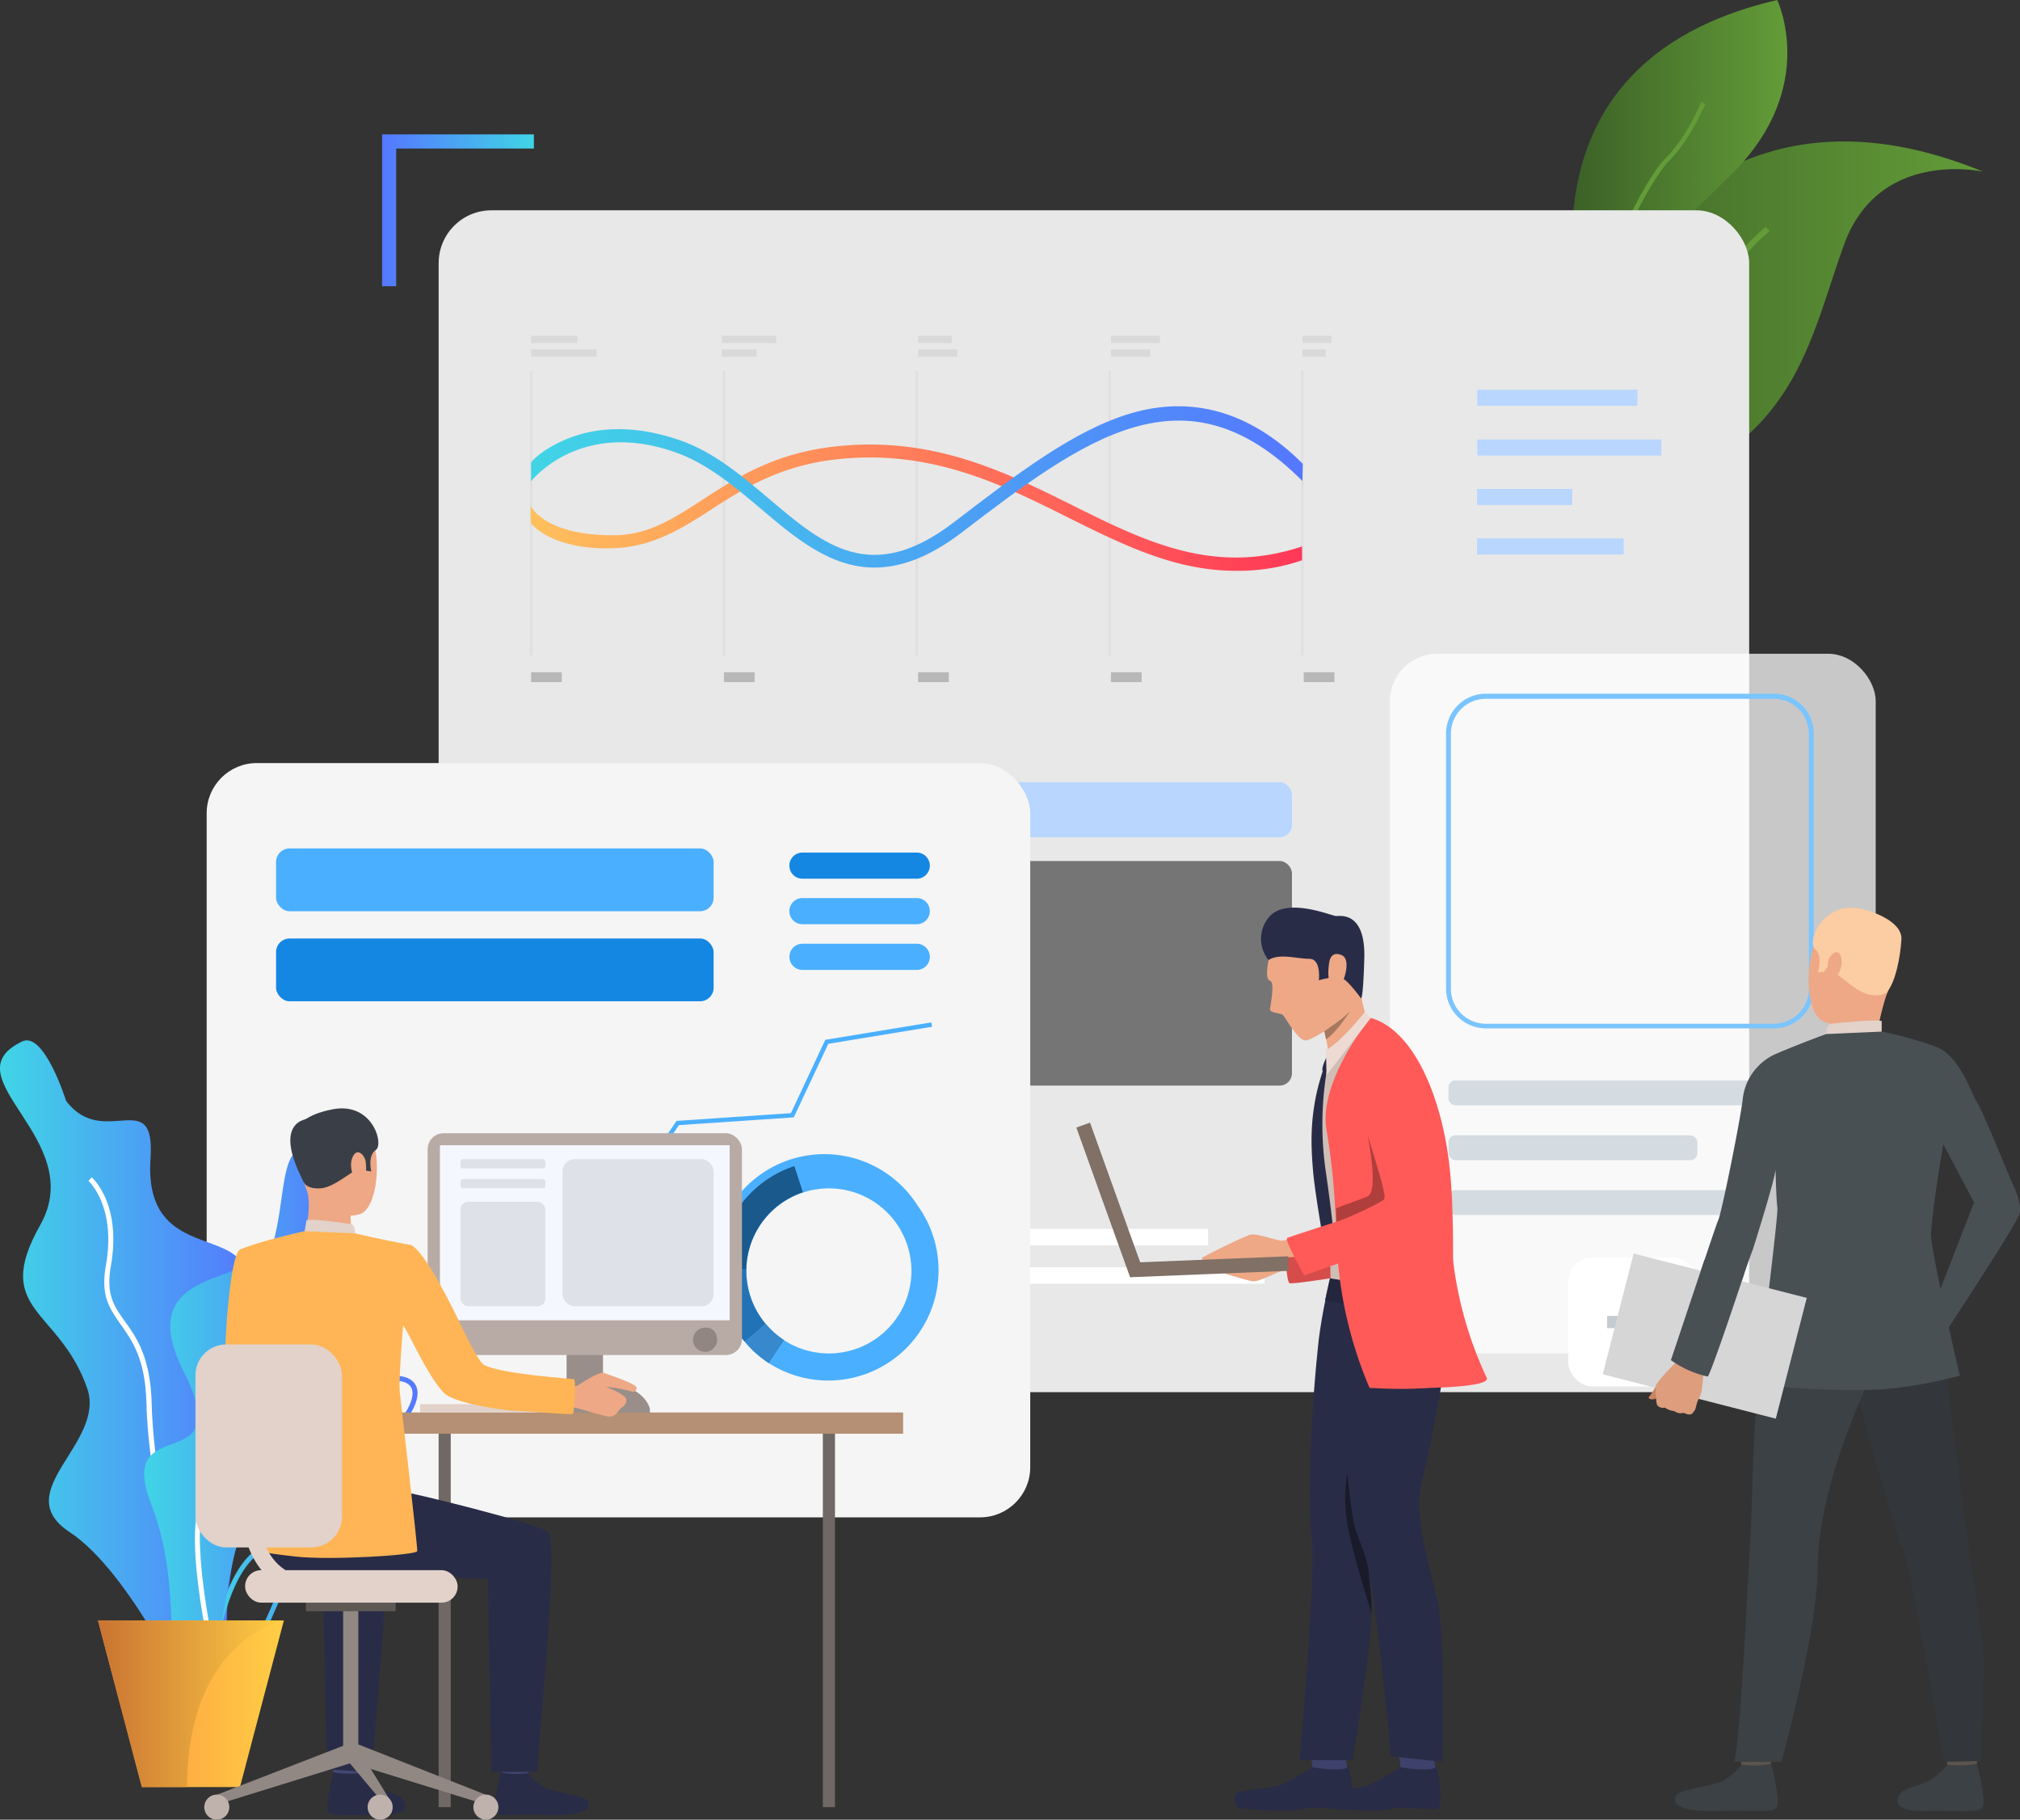 <svg xmlns="http://www.w3.org/2000/svg" xmlns:xlink="http://www.w3.org/1999/xlink" viewBox="0 0 421.26 379.4"><rect x="0" y="0" width="421.26" height="379.4" fill="#333333" stroke="none"/><defs><style>.cls-1{isolation:isolate;}.cls-2{fill:url(#linear-gradient);}.cls-3{fill:url(#linear-gradient-2);}.cls-4{fill:url(#linear-gradient-3);}.cls-5{fill:url(#linear-gradient-4);}.cls-6{fill:#e8e8e8;}.cls-16,.cls-6,.cls-8{mix-blend-mode:hard-light;}.cls-7{fill:#b8d6ff;}.cls-8{fill:#757575;}.cls-13,.cls-9{fill:#fff;}.cls-10{fill:url(#linear-gradient-5);}.cls-11{fill:url(#linear-gradient-6);}.cls-12{fill:url(#linear-gradient-7);}.cls-13{opacity:0.73;}.cls-14{fill:#d4dbe1;}.cls-15{fill:#c5ccd1;}.cls-16{fill:#f5f5f5;}.cls-17{fill:#4aafff;}.cls-18{fill:#1487e3;}.cls-19{fill:#1a598c;}.cls-20{fill:#2273b5;}.cls-21{fill:#3788cc;}.cls-22{fill:url(#linear-gradient-8);}.cls-23{fill:url(#linear-gradient-9);}.cls-24{fill:url(#linear-gradient-10);}.cls-25{fill:url(#linear-gradient-11);}.cls-26{fill:url(#linear-gradient-12);}.cls-27{fill:url(#linear-gradient-13);}.cls-28{fill:url(#linear-gradient-14);}.cls-29{fill:#e2d2ca;}.cls-30{fill:#706865;}.cls-31{fill:#ccbdb7;}.cls-32{fill:#998e89;}.cls-33{fill:#b59074;}.cls-34{fill:#ffb555;}.cls-35{fill:#424773;}.cls-36{fill:#292c47;}.cls-37{fill:#eea886;}.cls-38{fill:#3a3f47;}.cls-39{fill:#323657;}.cls-40{fill:#918783;}.cls-41{fill:#5e5854;}.cls-42{fill:#bfb2ac;}.cls-43{fill:#b8aba5;}.cls-44{fill:#f5f7ff;}.cls-45{fill:#918681;}.cls-46{fill:#dfe1e8;}.cls-47{fill:#e0e0e0;}.cls-48{fill:#b8b8b8;}.cls-49{fill:#d9d9d9;}.cls-50{fill:url(#linear-gradient-15);}.cls-51{fill:url(#linear-gradient-16);}.cls-52{fill:#7ac4ff;}.cls-53{fill:#5c544d;}.cls-54{fill:#3c4145;}.cls-55{fill:#33373b;}.cls-56{fill:#fccca2;}.cls-57{fill:#495054;}.cls-58{fill:#d6d6d6;}.cls-59{fill:#c98462;}.cls-60{fill:#de9d7d;}.cls-61{fill:#d64c4a;}.cls-62{fill:#3d416b;}.cls-63{fill:#cfbeb6;}.cls-64{fill:#23263d;}.cls-65{fill:#ff5a58;}.cls-66{fill:#807066;}.cls-67{fill:#191b2b;}.cls-68{fill:#a77860;}.cls-69{fill:#b03e3d;}.cls-70{fill:#282b45;}.cls-71{fill:#eddad3;}</style><linearGradient id="linear-gradient" x1="373.15" y1="127.69" x2="467.93" y2="127.69" gradientUnits="userSpaceOnUse"><stop offset="0.01" stop-color="#3c6127"/><stop offset="1" stop-color="#639c38"/></linearGradient><linearGradient id="linear-gradient-2" x1="-13426.75" y1="-5622.55" x2="-13426.75" y2="-5689.19" gradientTransform="matrix(-0.71, -0.7, -0.7, 0.71, -13146.23, -5239.95)" xlink:href="#linear-gradient"/><linearGradient id="linear-gradient-3" x1="382.22" y1="99.08" x2="427.08" y2="99.08" xlink:href="#linear-gradient"/><linearGradient id="linear-gradient-4" x1="-13421.72" y1="-3970.88" x2="-13421.72" y2="-4036.32" gradientTransform="matrix(-0.84, -0.54, -0.54, 0.84, -13067.72, -3736.53)" xlink:href="#linear-gradient"/><linearGradient id="linear-gradient-5" x1="219.3" y1="257.94" x2="73" y2="257.94" gradientUnits="userSpaceOnUse"><stop offset="0" stop-color="#ffc05c"/><stop offset="1" stop-color="#ff3857"/></linearGradient><linearGradient id="linear-gradient-6" x1="219.3" y1="265.93" x2="73" y2="265.93" xlink:href="#linear-gradient-5"/><linearGradient id="linear-gradient-7" x1="219.3" y1="273.93" x2="73" y2="273.93" xlink:href="#linear-gradient-5"/><linearGradient id="linear-gradient-8" x1="54.37" y1="347.67" x2="107.52" y2="347.67" gradientUnits="userSpaceOnUse"><stop offset="0" stop-color="#40d5e6"/><stop offset="1" stop-color="#57f"/></linearGradient><linearGradient id="linear-gradient-9" x1="93.36" y1="377.33" x2="141.42" y2="377.33" xlink:href="#linear-gradient-8"/><linearGradient id="linear-gradient-10" x1="97.47" y1="384.31" x2="133.54" y2="384.31" xlink:href="#linear-gradient-8"/><linearGradient id="linear-gradient-11" x1="84.44" y1="355.28" x2="126.45" y2="355.28" xlink:href="#linear-gradient-8"/><linearGradient id="linear-gradient-12" x1="20.43" y1="355.25" x2="59.2" y2="355.25" gradientUnits="userSpaceOnUse"><stop offset="0" stop-color="#ff9340"/><stop offset="1" stop-color="#ffce45"/></linearGradient><linearGradient id="linear-gradient-13" x1="74.8" y1="415.55" x2="113.57" y2="415.55" gradientUnits="userSpaceOnUse"><stop offset="0" stop-color="#c97332"/><stop offset="1" stop-color="#ffce45"/></linearGradient><linearGradient id="linear-gradient-14" x1="383.11" y1="314.45" x2="351.45" y2="314.45" gradientTransform="translate(-271.77 -270.6)" xlink:href="#linear-gradient-8"/><linearGradient id="linear-gradient-15" x1="165.13" y1="166.15" x2="325.98" y2="166.15" xlink:href="#linear-gradient-5"/><linearGradient id="linear-gradient-16" x1="165.13" y1="161.8" x2="326.06" y2="161.8" xlink:href="#linear-gradient-8"/></defs><title>sass-1</title><g class="cls-1"><g id="Слой_1" data-name="Слой 1"><path class="cls-2" d="M381.62,130.63c-6.85,13.05-11,25.54-6.77,31.43a7,7,0,0,0,.83,1c3.31,3.25,10.15,3.68,21.95-.26,31.4-10.49,34-31.37,41.31-51.5,7.22-19.89,28.45-15.32,29-15.2C419,76,393.25,108.49,381.62,130.63Z" transform="translate(-54.37 -60.3)"/><path class="cls-3" d="M374.85,162.06a7,7,0,0,0,.83,1c6-3.17,17.41-9.95,23.08-17.95a123.9,123.9,0,0,0,7.41-12.6c4.61-8.57,9.39-17.43,17.24-24l-.78-.94c-8,6.72-12.87,15.69-17.53,24.37a121.59,121.59,0,0,1-7.34,12.46C392.24,152.17,380.66,159,374.85,162.06Z" transform="translate(-54.37 -60.3)"/><path class="cls-4" d="M386.67,136.38c.32.91.52,1.43.54,1.49q.18-.74.36-1.44c5.23-20.79,10.84-22.69,28.27-40.19C433.68,78.34,425,60.3,425,60.3,367.72,73.55,383.35,126.78,386.67,136.38Z" transform="translate(-54.37 -60.3)"/><path class="cls-5" d="M386.67,136.38c.32.91.52,1.43.54,1.49q.18-.74.36-1.44c-.84-18.26,11.26-39,14.92-42.64s6.26-9.09,7.2-11.1L410,82l-.77-.49c-.07.12-.18.34-.41.83-.92,2-3.36,7.19-7,10.84C397.21,97.76,386,118.64,386.67,136.38Z" transform="translate(-54.37 -60.3)"/><rect class="cls-6" x="91.48" y="43.85" width="273.3" height="246.41" rx="11"/><rect class="cls-7" x="210.19" y="163.1" width="59.24" height="11.47" rx="2.56"/><rect class="cls-8" x="210.19" y="179.52" width="59.24" height="46.83" rx="2.56"/><rect class="cls-7" x="308.08" y="81.25" width="33.4" height="3.35"/><rect class="cls-7" x="308.08" y="91.63" width="38.39" height="3.35"/><rect class="cls-7" x="308.02" y="101.95" width="19.86" height="3.35"/><rect class="cls-7" x="308.02" y="112.26" width="30.6" height="3.35"/><rect class="cls-9" x="105.79" y="256.22" width="146.15" height="3.43"/><rect class="cls-9" x="105.79" y="264.22" width="157.92" height="3.43"/><rect class="cls-9" x="105.79" y="272.22" width="102.47" height="3.43"/><rect class="cls-10" x="105.79" y="256.22" width="76.1" height="3.43"/><rect class="cls-11" x="105.79" y="264.22" width="82.23" height="3.43"/><rect class="cls-12" x="105.79" y="272.22" width="53.36" height="3.43"/><rect class="cls-13" x="289.84" y="136.31" width="101.33" height="145.86" rx="9.9"/><rect class="cls-14" x="302.08" y="225.28" width="72.91" height="5.18" rx="1.41"/><rect class="cls-14" x="302.08" y="236.71" width="51.89" height="5.18" rx="1.41"/><rect class="cls-14" x="302.08" y="248.14" width="61.64" height="5.18" rx="1.41"/><rect class="cls-9" x="327.05" y="262.18" width="26.92" height="26.92" rx="5.08"/><rect class="cls-15" x="339.23" y="270.29" width="2.55" height="10.71"/><rect class="cls-15" x="393.6" y="330.59" width="2.55" height="10.71" transform="translate(676.45 -119.23) rotate(90)"/><rect class="cls-16" x="43.1" y="159.1" width="171.75" height="157.27" rx="10.46"/><polygon class="cls-17" points="194.38 214.08 194.23 213.17 172.11 216.8 164.94 232.09 141.08 233.71 133.35 245.1 115.11 244.65 115.09 245.57 133.83 246.03 141.59 234.59 165.54 232.97 172.74 217.63 194.38 214.08"/><path class="cls-18" d="M221.71,243.51h23.85a2.72,2.72,0,0,0,2.72-2.73h0a2.72,2.72,0,0,0-2.72-2.72H221.71a2.72,2.72,0,0,0-2.72,2.72h0A2.72,2.72,0,0,0,221.71,243.51Z" transform="translate(-54.37 -60.3)"/><path class="cls-17" d="M221.71,253h23.85a2.72,2.72,0,0,0,2.72-2.73h0a2.72,2.72,0,0,0-2.72-2.72H221.71a2.72,2.72,0,0,0-2.72,2.72h0A2.72,2.72,0,0,0,221.71,253Z" transform="translate(-54.37 -60.3)"/><path class="cls-17" d="M221.71,262.53h23.85a2.72,2.72,0,0,0,2.72-2.73h0a2.72,2.72,0,0,0-2.72-2.73H221.71A2.72,2.72,0,0,0,219,259.8h0A2.72,2.72,0,0,0,221.71,262.53Z" transform="translate(-54.37 -60.3)"/><rect class="cls-17" x="57.57" y="176.9" width="91.25" height="13.09" rx="2.82"/><rect class="cls-18" x="57.57" y="195.68" width="91.25" height="13.09" rx="2.82"/><path class="cls-17" d="M245.76,311.71a23,23,0,1,0-37,27.13c.3.41.62.82.95,1.21a22.66,22.66,0,0,0,5,4.47,23,23,0,0,0,31.06-32.81Zm-8.36,27.46a17.21,17.21,0,0,1-19.57.53,16.8,16.8,0,0,1-3.77-3.35c-.25-.29-.49-.59-.72-.91a17.21,17.21,0,1,1,24.06,3.73Z" transform="translate(-54.37 -60.3)"/><path class="cls-19" d="M210,325l-5.75-.08a23,23,0,0,1,15.78-21.49l1.79,5.46A17.25,17.25,0,0,0,210,325Z" transform="translate(-54.37 -60.3)"/><path class="cls-20" d="M214.06,336.35l-4.4,3.7c-.33-.39-.65-.8-.95-1.21A22.86,22.86,0,0,1,204.27,325L210,325a17.22,17.22,0,0,0,3.32,10.41C213.57,335.76,213.81,336.06,214.06,336.35Z" transform="translate(-54.37 -60.3)"/><path class="cls-21" d="M214.7,344.52a22.66,22.66,0,0,1-5-4.47l4.4-3.7a16.8,16.8,0,0,0,3.77,3.35Z" transform="translate(-54.37 -60.3)"/><path class="cls-22" d="M59,277.44c4.59-2.19,9.15,12.39,9.15,12.39,7.79,10.3,18.67-3.4,17.61,12-1.86,26.93,31,8.47,15.83,36.58s13.38,15.89,4,38.56,2.78,49.69-11.39,38.59c0,0-12.48-27.37-25.34-35.84s7.7-18.51,3.68-30c-5.85-16.7-19.94-16-9.78-34S43.44,284.89,59,277.44Z" transform="translate(-54.37 -60.3)"/><path class="cls-9" d="M98.67,405.25c-6.14-4.32-13.33-34.43-13.76-52.36-.22-9.19-2.94-13-5.33-16.39s-4.27-6-3.12-12.42c2.2-12.23-3.58-17.51-3.64-17.56l.67-.76c.26.22,6.28,5.67,4,18.5-1.07,6,.7,8.48,3,11.65s5.29,7.46,5.51,16.95c.46,19.25,7.82,47.67,13.34,51.56Z" transform="translate(-54.37 -60.3)"/><path class="cls-23" d="M101,407.48a13.27,13.27,0,0,1-2.6-.28,5.65,5.65,0,0,1-4.61-3.72c-1.66-4.73,2.18-12.43,5.29-16.13a23.68,23.68,0,0,0,4.71-15.27c-.09-1.48-.25-2.85-.38-4.05-.39-3.5-.68-6,.82-7.71,1.33-1.49,3.88-2.13,8.54-2.15,8.18,0,11.41-3.42,14-6.14a14.55,14.55,0,0,1,3.41-2.94h0c4.07-2.23,8.39-2.55,10.26-.78.89.84,1.64,2.49.17,5.57a21.38,21.38,0,0,1-4.5,6c-1.88,1.92-3.13,3.2-2.48,5.73.15.59.33,1.2.5,1.8,1.26,4.31,2.69,9.2-4.68,12.51-1.57.71-3,1.26-4.26,1.76-5.15,2-8.25,3.24-11.76,10.65-.68,1.43-1.28,2.79-1.86,4.1C108.78,402.74,106.69,407.48,101,407.48ZM130.65,350a14,14,0,0,0-3.17,2.75c-2.73,2.86-6.13,6.41-14.73,6.45-4.29,0-6.69.58-7.79,1.82s-.93,3.68-.57,6.91c.13,1.22.29,2.61.38,4.11a24.2,24.2,0,0,1-4.94,16c-3.08,3.67-6.57,11-5.11,15.15a4.69,4.69,0,0,0,3.85,3.05c7,1.41,8.87-2.94,12.05-10.14.58-1.33,1.18-2.69,1.87-4.14,3.68-7.77,7.11-9.12,12.31-11.16,1.25-.49,2.67-1,4.21-1.73,6.57-3,5.38-7,4.13-11.31-.18-.61-.36-1.22-.51-1.83-.8-3.09.76-4.68,2.74-6.69a20.39,20.39,0,0,0,4.3-5.76c.67-1.39,1.22-3.29.05-4.39-1.53-1.46-5.44-1.06-9.07.93Z" transform="translate(-54.37 -60.3)"/><path class="cls-24" d="M98.48,413.34l-1,0c0-1,1.33-23.42,10.35-30,9.9-7.21,13-15,14.5-20.17,1.75-6.13,10.67-7.77,11.05-7.83l.17,1c-.08,0-8.66,1.59-10.24,7.11-1.53,5.35-4.73,13.31-14.88,20.71C99.78,390.41,98.49,413.12,98.48,413.34Z" transform="translate(-54.37 -60.3)"/><path class="cls-25" d="M119.11,300.11c-6.41-2.2-5.08,10.16-7.79,19.31s-30.14,4-18.63,26.88S78.13,354,85.92,373.94s.68,41.35,9.14,35.92,4.76-30.6,13.56-33.59,10.25-6.48,1.53-14.61,22.84-16.19,15-32.61S126.52,302.65,119.11,300.11Z" transform="translate(-54.37 -60.3)"/><path class="cls-9" d="M99,408.9c-.81-3.42-7.69-33.52-1.27-37.16,5.67-3.21,5.53-15.68,4.64-27.46-.78-10.43,12.61-15.3,13.18-15.51l.34,1c-.13,0-13.23,4.82-12.5,14.47.9,12.1,1,24.93-5.16,28.42-4.87,2.76-.38,27,1.76,36.05Z" transform="translate(-54.37 -60.3)"/><polygon class="cls-26" points="59.2 337.88 50.04 372.61 29.58 372.61 20.43 337.88 59.2 337.88"/><path class="cls-27" d="M113.57,398.18S93.41,402,93.41,432.91H84L74.8,398.18Z" transform="translate(-54.37 -60.3)"/><polygon class="cls-28" points="111.34 28.02 111.34 30.97 82.62 30.97 82.62 59.68 79.68 59.68 79.68 28.02 111.34 28.02"/><rect class="cls-29" x="87.61" y="292.76" width="28.84" height="1.71"/><rect class="cls-30" x="145.84" y="359.23" width="2.53" height="77.86" transform="translate(239.84 736.02) rotate(180)"/><rect class="cls-31" x="111.94" y="292.28" width="20.05" height="2.45"/><rect class="cls-32" x="118.16" y="271.41" width="7.59" height="23.06"/><rect class="cls-33" x="77.26" y="294.5" width="111.08" height="4.43"/><path class="cls-34" d="M110.31,328s-1.21,17,2.12,19.07c2.08,1.28,10.4,5.59,10.15,6.4s-4.69,7.18-4.69,7.18-16-10.51-16.49-13.83.79-24.94,3-25.94c1.65-.75,2.51-.13,4.59,1.41C111.87,324.46,110.31,328,110.31,328Z" transform="translate(-54.37 -60.3)"/><path class="cls-35" d="M130,426.46s-.49,3.45-.56,4-5.52-.31-5.52-.31l-.44-4.1S129.28,426,130,426.46Z" transform="translate(-54.37 -60.3)"/><path class="cls-36" d="M129.46,430a14.81,14.81,0,0,0,3.41,3c1.67.91,4.3,1.26,5.29,2.2.72.68,2.6,3.59-4.35,3.53s-10.3.41-11-.7,1.08-8.25,1.08-8.25S125.49,430.35,129.46,430Z" transform="translate(-54.37 -60.3)"/><path class="cls-35" d="M165,426.49s-.49,3.45-.56,4-5.52-.31-5.52-.31l-.44-4.1S164.28,426,165,426.49Z" transform="translate(-54.37 -60.3)"/><path class="cls-36" d="M164.46,430a14.56,14.56,0,0,0,3.41,3c1.67.91,7.83,1.65,8.82,2.59.71.68,1.9,3.4-7.88,3.14-6.95-.18-10.3.42-11.05-.7s1.08-8.24,1.08-8.24S160.39,430.42,164.46,430Z" transform="translate(-54.37 -60.3)"/><path class="cls-36" d="M112.34,366.92s19.86,3.36,24.35,4.06,28.81,6.76,31.85,8.6c2.42,1.47-1.27,36.72-2.13,50.17h-9.58l-.7-40.34c-11.49.28-19.7-2.69-28.07-1.42s-15.35,3.08-20.67-4.06C107.39,383.93,107.2,368.47,112.34,366.92Z" transform="translate(-54.37 -60.3)"/><path class="cls-36" d="M131.92,429.79l-9.34-.58-.91-39.8a57.59,57.59,0,0,1-10.65-.68l-7.53-17.52c6.6,1.32,27.77,6.66,30.59,8.37C136.5,381.05,132.78,416.33,131.92,429.79Z" transform="translate(-54.37 -60.3)"/><path class="cls-37" d="M121.49,292.47s7.28-2,10,3.64,1.52,16.37-2.15,17.37-8.94-.15-10.47-3.67-2.73-8.51-2.37-11.75S119.55,293.24,121.49,292.47Z" transform="translate(-54.37 -60.3)"/><path class="cls-37" d="M127.49,312.36s-.08,4.3.4,5.21-10.14.69-10.14.69,1.67-5.16.72-9.56S127.49,312.36,127.49,312.36Z" transform="translate(-54.37 -60.3)"/><path class="cls-38" d="M117.9,307.07s.57,1.15,3.31,1,6.37-3.5,7.54-3.8,1.23-1,1.23-1l.62,1.1,1.2.18s-.82-3.32.95-4.49-.79-10.59-9.75-8.31c0,0-6.84,1.25-6.93,5.06S116.57,305.05,117.9,307.07Z" transform="translate(-54.37 -60.3)"/><path class="cls-29" d="M128.44,317.46s0-1.75-.82-1.92-8.34-1.2-9.32-.82l-.41,2.31S119.76,318.19,128.44,317.46Z" transform="translate(-54.37 -60.3)"/><path class="cls-37" d="M130.63,302.5c-.21-1.43-1.84-3.08-2.77-.85s.63,5.49,1.68,5.32S130.9,304.45,130.63,302.5Z" transform="translate(-54.37 -60.3)"/><path class="cls-39" d="M160.06,338.15h0C160.1,338.17,160.11,338.17,160.06,338.15Z" transform="translate(-54.37 -60.3)"/><path class="cls-38" d="M119.36,293.5s-8.87-.42-1.55,13.44Z" transform="translate(-54.37 -60.3)"/><polygon class="cls-40" points="45.22 374.21 45.88 376.06 73.78 367.42 72.44 363.66 45.22 374.21"/><rect class="cls-40" x="71.56" y="335.76" width="3.17" height="30.33"/><rect class="cls-41" x="63.8" y="334.15" width="18.7" height="1.79"/><polygon class="cls-40" points="101.33 374.21 100.67 376.06 72.76 367.42 73.99 363.42 101.33 374.21"/><polygon class="cls-40" points="81.67 375.87 81.67 378.03 72.76 367.42 73.99 363.42 81.67 375.87"/><circle class="cls-42" cx="101.33" cy="376.79" r="2.61"/><path class="cls-42" d="M136.26,437.09a2.61,2.61,0,1,1-2.61-2.61A2.61,2.61,0,0,1,136.26,437.09Z" transform="translate(-54.37 -60.3)"/><path class="cls-42" d="M102.19,437.09a2.61,2.61,0,1,1-2.6-2.61A2.6,2.6,0,0,1,102.19,437.09Z" transform="translate(-54.37 -60.3)"/><rect class="cls-29" x="51.12" y="327.38" width="44.31" height="6.77" rx="3.34"/><rect class="cls-30" x="171.6" y="298.93" width="2.53" height="77.86"/><rect class="cls-43" x="89.18" y="236.28" width="65.55" height="46.24" rx="3.33"/><rect class="cls-44" x="91.75" y="238.78" width="60.42" height="36.5"/><path class="cls-45" d="M203.85,339a2.52,2.52,0,1,1-2.43-1.88A2.21,2.21,0,0,1,203.85,339Z" transform="translate(-54.37 -60.3)"/><path class="cls-32" d="M189.9,354.86V354s-1.16-5.12-9.34-5.12-8,5.94-8,5.94Z" transform="translate(-54.37 -60.3)"/><path class="cls-37" d="M172.44,349.68a8.15,8.15,0,0,0,2.43-.53c.65-.39,4.55-3,5.47-2.6s7,2.29,6.79,3.18-.77.81-1.2.65a30.81,30.81,0,0,0-5.25-.93S185,351,185,352.19s-.9,1.44-1.32,1.88-.9,1.52-2,1.6-6.59-1.81-7.71-1.9a26.45,26.45,0,0,1-3.35-.12A31.41,31.41,0,0,1,172.44,349.68Z" transform="translate(-54.37 -60.3)"/><path class="cls-34" d="M140.08,319.89c-5.67-1-11.64-2.43-11.64-2.43L117.89,317s-9.69,2.13-13.51,3.86c-.36.16-.36,8.64-1.36,10.86l3.17,6.68s1.83,13.22,2.21,19.1c.17,2.7-.5,26.09-.5,26.09s.95.46,8.16,1.26,25.2-.29,25.32-1.14-3.49-31.69-3.65-33.28c-.24-2.46.71-13.78.71-13.78,1.36,1.82,4.82,10.06,8.42,14,2.13,2.3,12.63,3.71,14.61,3.78,4.31.14,12.18,1,12.41.58.18-.25.68-7,.19-7.14s-15-1-18.78-3c-1.36-.73-5.46-9.65-5.46-9.65S143.2,321.29,140.08,319.89Z" transform="translate(-54.37 -60.3)"/><rect class="cls-29" x="40.76" y="280.32" width="30.56" height="42.32" rx="6.42"/><path class="cls-29" d="M120.28,392.77a14,14,0,0,1-10.87-4.5c-6.1-6.74-5-18.6-5-19.1a1.7,1.7,0,0,1,3.39.33c0,.14-1,10.88,4.1,16.49a10.62,10.62,0,0,0,8.34,3.38,1.7,1.7,0,1,1,0,3.4Z" transform="translate(-54.37 -60.3)"/><rect class="cls-46" x="96.03" y="241.68" width="17.7" height="1.93" rx="0.48"/><rect class="cls-46" x="96.03" y="245.82" width="17.7" height="1.93" rx="0.48"/><rect class="cls-46" x="96.03" y="250.56" width="17.7" height="21.8" rx="1.61"/><rect class="cls-46" x="117.31" y="241.68" width="31.52" height="30.68" rx="2.54"/><rect class="cls-47" x="110.48" y="77.31" width="0.57" height="59.34"/><rect class="cls-47" x="150.69" y="77.31" width="0.57" height="59.34"/><rect class="cls-47" x="190.9" y="77.31" width="0.57" height="59.34"/><rect class="cls-47" x="231.11" y="77.31" width="0.57" height="59.34"/><rect class="cls-47" x="271.33" y="77.31" width="0.56" height="59.34"/><rect class="cls-48" x="110.76" y="140.16" width="6.4" height="2.06"/><rect class="cls-49" x="110.76" y="69.99" width="9.63" height="1.55"/><rect class="cls-49" x="110.76" y="72.85" width="13.66" height="1.54"/><rect class="cls-49" x="150.54" y="69.99" width="11.31" height="1.55"/><rect class="cls-49" x="150.54" y="72.85" width="7.23" height="1.54"/><rect class="cls-49" x="191.47" y="69.99" width="7.01" height="1.55"/><rect class="cls-49" x="191.47" y="72.85" width="8.17" height="1.54"/><rect class="cls-49" x="231.68" y="69.99" width="10.21" height="1.55"/><rect class="cls-49" x="231.68" y="72.85" width="8.17" height="1.54"/><rect class="cls-49" x="271.61" y="69.99" width="6.1" height="1.55"/><rect class="cls-49" x="271.61" y="72.85" width="4.88" height="1.54"/><rect class="cls-48" x="150.97" y="140.16" width="6.4" height="2.06"/><rect class="cls-48" x="191.47" y="140.16" width="6.4" height="2.06"/><rect class="cls-48" x="231.68" y="140.16" width="6.4" height="2.06"/><rect class="cls-48" x="271.89" y="140.16" width="6.4" height="2.06"/><path class="cls-50" d="M312,179.31c-12.54,0-23.44-5.42-34.81-11.07-14-7-28.54-14.2-47.87-12.22-12.35,1.26-20.1,6.29-26.93,10.72-6.2,4-12.05,7.55-20,7.86-12.81.48-17.26-5-17.33-5.31v-3.51h0c0,.06,2.81,6.19,17.31,6.12,7.14,0,12.41-3.46,18.52-7.42,7.09-4.6,15.13-9.81,28.12-11.14,20.11-2.06,35,5.34,49.35,12.48,15,7.48,29.4,14.5,47.55,8.41v2.89A41.07,41.07,0,0,1,312,179.31Z" transform="translate(-54.37 -60.3)"/><path class="cls-51" d="M236.76,178.64c-9.26,0-16.6-6.23-23.79-12.32-5.45-4.62-11.11-9.35-17.64-11.68-19.92-7.11-30.11,5.88-30.2,6v-3.95c.11-.13,1.92-2.49,7.18-4.75,4.79-2.05,12.83-3.69,23.91.17,7,2.44,12.85,7.38,18.49,12.16,11.44,9.7,21.32,18.08,38.48,5,13-9.94,25.24-19.41,37.29-22.87,11.79-3.38,24.08-.9,35.58,10.6l-.08,3.59c-24.44-24.55-45.24-9-71.16,10.82C248,176.61,242,178.64,236.76,178.64Z" transform="translate(-54.37 -60.3)"/><path class="cls-52" d="M424.33,274.71H364.22a8.3,8.3,0,0,1-8.28-8.29v-53.2a8.3,8.3,0,0,1,8.28-8.28h60.11a8.3,8.3,0,0,1,8.28,8.28v53.2A8.3,8.3,0,0,1,424.33,274.71ZM364.22,206a7.28,7.28,0,0,0-7.27,7.27v53.2a7.29,7.29,0,0,0,7.27,7.28h60.11a7.29,7.29,0,0,0,7.27-7.28v-53.2a7.28,7.28,0,0,0-7.27-7.27Z" transform="translate(-54.37 -60.3)"/><path class="cls-53" d="M459.94,424.34s.54,3.82.61,4.39,6.06-.34,6.06-.34l.48-4.54S460.68,423.81,459.94,424.34Z" transform="translate(-54.37 -60.3)"/><path class="cls-54" d="M460.49,428.25a16.17,16.17,0,0,1-3.74,3.3c-1.83,1-4.72,1.4-5.8,2.44-.79.74-2.86,4,4.76,3.9s11.3.46,12.12-.78-1.18-9.12-1.18-9.12S464.84,428.64,460.49,428.25Z" transform="translate(-54.37 -60.3)"/><path class="cls-53" d="M417,424.34s.55,3.82.61,4.39,6.06-.34,6.06-.34l.49-4.54S417.77,423.81,417,424.34Z" transform="translate(-54.37 -60.3)"/><path class="cls-54" d="M417.57,428.25a16.27,16.27,0,0,1-3.73,3.3c-1.84,1-8.59,1.83-9.68,2.86-.78.75-2.08,3.77,8.64,3.48,7.62-.2,11.3.46,12.12-.78s-1.19-9.12-1.19-9.12S422,428.69,417.57,428.25Z" transform="translate(-54.37 -60.3)"/><path class="cls-55" d="M457.81,325.83s3.19,9.47,2.77,17.63,1.64,17.09,2.49,25.61c.94,9.51,4.8,32,4.94,37.09s-.6,21.31-.6,21.31l-7.72.18s-6.48-39.33-8.16-43.34-10-32.63-10.29-35.84S457.81,325.83,457.81,325.83Z" transform="translate(-54.37 -60.3)"/><path class="cls-54" d="M425.35,327.52s-4.24,22.36-4.8,27.36-.93,24.16-1.21,27.29S417.47,423,416,427.65h9.87s7.57-27.43,7.57-40.4,5.86-28.21,9.64-36.77,12.43-8.77,14.75-24.65C457.81,325.83,428.5,322.48,425.35,327.52Z" transform="translate(-54.37 -60.3)"/><path class="cls-37" d="M445.41,251.08s-7.78-2.9-11.37,3-3.24,17.78.68,19.24,9.82.69,11.82-3,3.82-9.07,3.74-12.65S447.45,252.12,445.41,251.08Z" transform="translate(-54.37 -60.3)"/><path class="cls-37" d="M436,273a6.57,6.57,0,0,1-.21,3c-.52,1,9.79,1,9.79,1A68.66,68.66,0,0,1,448,267C449.62,262.35,436,273,436,273Z" transform="translate(-54.37 -60.3)"/><path class="cls-56" d="M448,267s-.71,1.18-3.61.72-6.45-4.31-7.66-4.74-1.22-1.14-1.22-1.14l-.76,1.11-1.29.08s1.17-3.45-.6-4.86S434.73,247,444,250.2c0,0,7.15,2,6.9,6S449.63,264.94,448,267Z" transform="translate(-54.37 -60.3)"/><path class="cls-29" d="M435.21,275.9s0-1.92.9-2.11,9.61-1,10.68-.6v2.23S444.73,276.69,435.21,275.9Z" transform="translate(-54.37 -60.3)"/><path class="cls-37" d="M435.73,260.33c.16-.69,1.9-2.64,2.56-.55s-1,4.9-1.93,4.66S435.31,262.05,435.73,260.33Z" transform="translate(-54.37 -60.3)"/><path class="cls-57" d="M435.21,275.9s-4.79,1.72-10.33,4.07a11.66,11.66,0,0,0-7.07,9.43c-.37,3.74-4.35,23.59-5.1,25.27s-9.57,28.66-9.88,29.22,7.2,3.68,7.7,3.43,8.55-24.61,9.36-26.41c0,0,4.63-14.61,4.76-16.79,0,0,.13,6.21.38,7.95s-4.12,35.56-4,36.5,19.86,2.11,27.76,1.24a96.64,96.64,0,0,0,14.28-2.69s-6.22-26.68-6-29.64c.42-6.45,2.57-18.6,2.57-18.6L466.05,311l-8.24,21.21,1.89,6.45s15.32-23.15,15.81-25.27-.75-4.81-1.55-6.55-6.12-15-7.37-16.86-3.34-9.34-8.42-11.42a79.67,79.67,0,0,0-11.38-3.17Z" transform="translate(-54.37 -60.3)"/><rect class="cls-58" x="391.23" y="325.9" width="37.26" height="25.99" transform="translate(42.66 -151.49) rotate(14.38)"/><path class="cls-59" d="M399.68,349.39s-1,1.67-1.41,2.15.93.77,1.49.29S399.68,349.39,399.68,349.39Z" transform="translate(-54.37 -60.3)"/><path class="cls-60" d="M407.2,355.09a4,4,0,0,0,.74-1s.18-.76.34-1.29c.05-.17.1-.31.14-.41a7.39,7.39,0,0,0,.83-2.19c.16-1,.61-5.64.61-5.64l-2.8-.71-2.25-.47s-4.85,4.84-5.11,5.78l-.06.27a9,9,0,0,0,.08,1.93c0,.16,0,1.76.38,2.06a1.56,1.56,0,0,0,1.48.36,3.85,3.85,0,0,0,1.94.73,2.32,2.32,0,0,0,2,.37S406.58,355.48,407.2,355.09Z" transform="translate(-54.37 -60.3)"/><path class="cls-57" d="M418.11,325.88s-6.4,19.4-7.58,21.44a21.14,21.14,0,0,1-7.7-3.43l7-20.94Z" transform="translate(-54.37 -60.3)"/><path class="cls-37" d="M324.79,325.41a23.7,23.7,0,0,0-2.8-.17c-.9.05-4.88,2.28-6.22,2.22s-10.3-3-10.71-3.23.11-.87.11-.87L325,321.41Z" transform="translate(-54.37 -60.3)"/><path class="cls-61" d="M340.72,293.46l2,20.88s.89,2.58-5,3.53-15.29,3-15.29,3,.16,7,.94,7c2.28.12,19.21-2.75,25.92-4.17,5.32-1.12,2-29.58,2-29.58Z" transform="translate(-54.37 -60.3)"/><path class="cls-37" d="M324.5,318.39a23.29,23.29,0,0,1-2.74.58c-.9.09-5.16-1.53-6.48-1.27s-9.74,4.49-10.11,4.78.23.85.23.85l19.89-1Z" transform="translate(-54.37 -60.3)"/><path class="cls-36" d="M346.48,428.77s-4.12,2.5-6,3.44-9.18,1.28-9.89,2-.42,2.88.79,3.09,10.11.9,13.06.18,8.51.37,9.73-.07.36-7-.14-8.51S346.48,428.77,346.48,428.77Z" transform="translate(-54.37 -60.3)"/><path class="cls-62" d="M346.1,426.06l.38,2.71s5.57,1,7.24.09l-.45-2.81Z" transform="translate(-54.37 -60.3)"/><path class="cls-36" d="M335.13,331.42c-.16,1.86-.28,5.94-.38,10.23,0,1,0,1.91-.05,2.86-.11,5.77-.16,11.11-.16,11.11.27,7.26,1.42,23,3.58,26.5,2.92,4.76,6.3,44.37,6.3,44.37l10.71,1.15s.66-26.48-.94-33.4C352.41,386.52,349,376,350.94,369c1.23-4.41,3.79-18.6,3.79-18.6s2.74-16-.1-28.22C353.92,319.08,335.13,331.42,335.13,331.42Z" transform="translate(-54.37 -60.3)"/><path class="cls-36" d="M328.09,428.77s-4.13,2.5-6,3.44-9.17,1.28-9.88,2-.43,2.88.79,3.09,10.1.9,13.06.18,8.51.37,9.73-.07.35-7-.14-8.51S328.09,428.77,328.09,428.77Z" transform="translate(-54.37 -60.3)"/><path class="cls-62" d="M327.71,426.06l.38,2.71s5.56,1,7.23.09l-.45-2.81Z" transform="translate(-54.37 -60.3)"/><path class="cls-36" d="M325.41,427.29h11s3.68-21.23,4-30.59h0c0-1,0-1.89,0-2.58-.16-2-.4-4.16-.62-6.41v0c-.65-6.7-1.13-14.05,1.09-19,1.86-4.18,6.48-17.85,6.48-17.85s5-15.38,4-27.92c-.25-3.13-19.76,4.74-19.76,4.74a113.84,113.84,0,0,0-2.2,11.83c-2.64,24.34-1.65,40.2-1.65,40.2C329.22,385,325.41,427.29,325.41,427.29Z" transform="translate(-54.37 -60.3)"/><path class="cls-63" d="M333.26,275.7s-3.81,9.06-4.6,13.91,2.43,18.13,2.58,20.87c.45,8.51.66,17.93.66,17.93l18.59,8.29a171.5,171.5,0,0,0,3.3-16.83,75.27,75.27,0,0,0-.49-22.58c-2.59-16.69-13-24.77-13-24.77Z" transform="translate(-54.37 -60.3)"/><path class="cls-37" d="M319.16,259.4s-1.29,5,.06,5.39c1.11.32.06,5.16,0,5.93s2.06.79,2.61,1.14,3.2,5.62,4.92,5.37,8.63-4.74,10.16-7.38.84-12.74-1.54-16.48S321.46,250.68,319.16,259.4Z" transform="translate(-54.37 -60.3)"/><path class="cls-37" d="M329.65,271.69s.13.49.32,1.24q.13.48.27,1.08c.08.3.15.62.23.95a3.59,3.59,0,0,1,.08.35c.13.55.26,1.13.37,1.7a18.08,18.08,0,0,1,.48,3.7c-.1,2.23,7.85-8.3,7.85-8.3a106.87,106.87,0,0,1-2.67-15C335.77,249.42,329.65,271.69,329.65,271.69Z" transform="translate(-54.37 -60.3)"/><path class="cls-36" d="M318.92,260.47a7,7,0,0,1-.06-8.76c3.53-4.62,13.18-.43,14.15-.42s6.15-.91,5.88,8.85c-.25,8.69-.68,8.32-.68,8.32s-2.67-3.65-3.8-4.11c-1.75-.71-5,.35-5,.35s.54-4.5-2-4.49S321.15,259,318.92,260.47Z" transform="translate(-54.37 -60.3)"/><path class="cls-37" d="M331.47,261.71c.07-.62.17-3.23,2.6-2.31s.18,6.33-.16,6.48S330.84,266.91,331.47,261.71Z" transform="translate(-54.37 -60.3)"/><path class="cls-64" d="M330.71,331.43s.85-4,1-4.61L356.81,331l-.25,3.25S338.48,333.15,330.71,331.43Z" transform="translate(-54.37 -60.3)"/><path class="cls-65" d="M356.89,311.37a79.27,79.27,0,0,0,7.53,36.2c1.08,2.29-16.61,2.17-16.61,2.17Z" transform="translate(-54.37 -60.3)"/><path class="cls-65" d="M331,295.84q.49,2.9.86,5.82h0c.49,3.88.82,7.77,1,11.56l.06,1.19c0,.63.06,1.27.09,1.9l.09,2.5a86.33,86.33,0,0,0,6.88,30.86s12.68.87,15.95-.91a261.38,261.38,0,0,0,1.24-38.65c-.08-1.48-.18-3-.3-4.43h0c-1.29-15.56-7.37-30.61-16.69-33.15C340,272.73,329.32,285.72,331,295.84Z" transform="translate(-54.37 -60.3)"/><rect class="cls-66" x="290" y="322.88" width="33.12" height="3.03" transform="translate(571.6 575.84) rotate(177.68)"/><rect class="cls-66" x="269.33" y="308.96" width="33.12" height="3.03" transform="translate(35.95 624.19) rotate(-109.76)"/><path class="cls-67" d="M335.32,377.77c.94,6,5,18.65,5.06,18.93,0-1,0-1.89,0-2.58-.16-2-.4-4.16-.62-6.41v0c-.21-2-1.62-5.57-2.55-8s-1.86-12.27-1.86-12.27A31.17,31.17,0,0,0,335.32,377.77Z" transform="translate(-54.37 -60.3)"/><path class="cls-68" d="M330.55,275.31c.13.55.26,1.13.37,1.7,2.34-1.6,5-5.87,5.19-6.13C335.16,272.26,330.62,275.26,330.55,275.31Z" transform="translate(-54.37 -60.3)"/><path class="cls-69" d="M333,312.24l.06,1.16c0,.62.07,1.24.09,1.85,2.85-.58,8.25-2,9.88-4.91,2.22-3.93-3.31-13.1-3.43-13.3,0,.24,2.36,11.54,0,12.67C338.06,310.44,334.88,311.43,333,312.24Z" transform="translate(-54.37 -60.3)"/><path class="cls-70" d="M331.09,283.41a68.57,68.57,0,0,0-.23,21.2c1.42,9.65,2,16.58,2,16.58l-.71,2.72-1.3-2.09s-2.24-12.37-2.66-17.51-.87-12.14,2.13-20.95Z" transform="translate(-54.37 -60.3)"/><path class="cls-70" d="M331.21,283.42a1.34,1.34,0,0,1-.62.43c-.38.12-1-.43.57-3.39Z" transform="translate(-54.37 -60.3)"/><path class="cls-71" d="M339,271.31s-4.9,6.23-8.11,7.93l.12,5.24,9.28-12Z" transform="translate(-54.37 -60.3)"/><path class="cls-65" d="M349.6,288.41c-.37-2.38-3.15-12.51-8.88-11s-4.11,8.38-2.86,13.57c1.31,5.44,6,18.56,5.17,19.38s-7.44,3.82-8.89,4.32-10.62,3.41-11.33,3.72,3.55,7.81,3.55,7.81,22.89-7.81,26.77-10.33S349.6,288.41,349.6,288.41Z" transform="translate(-54.37 -60.3)"/></g></g></svg>